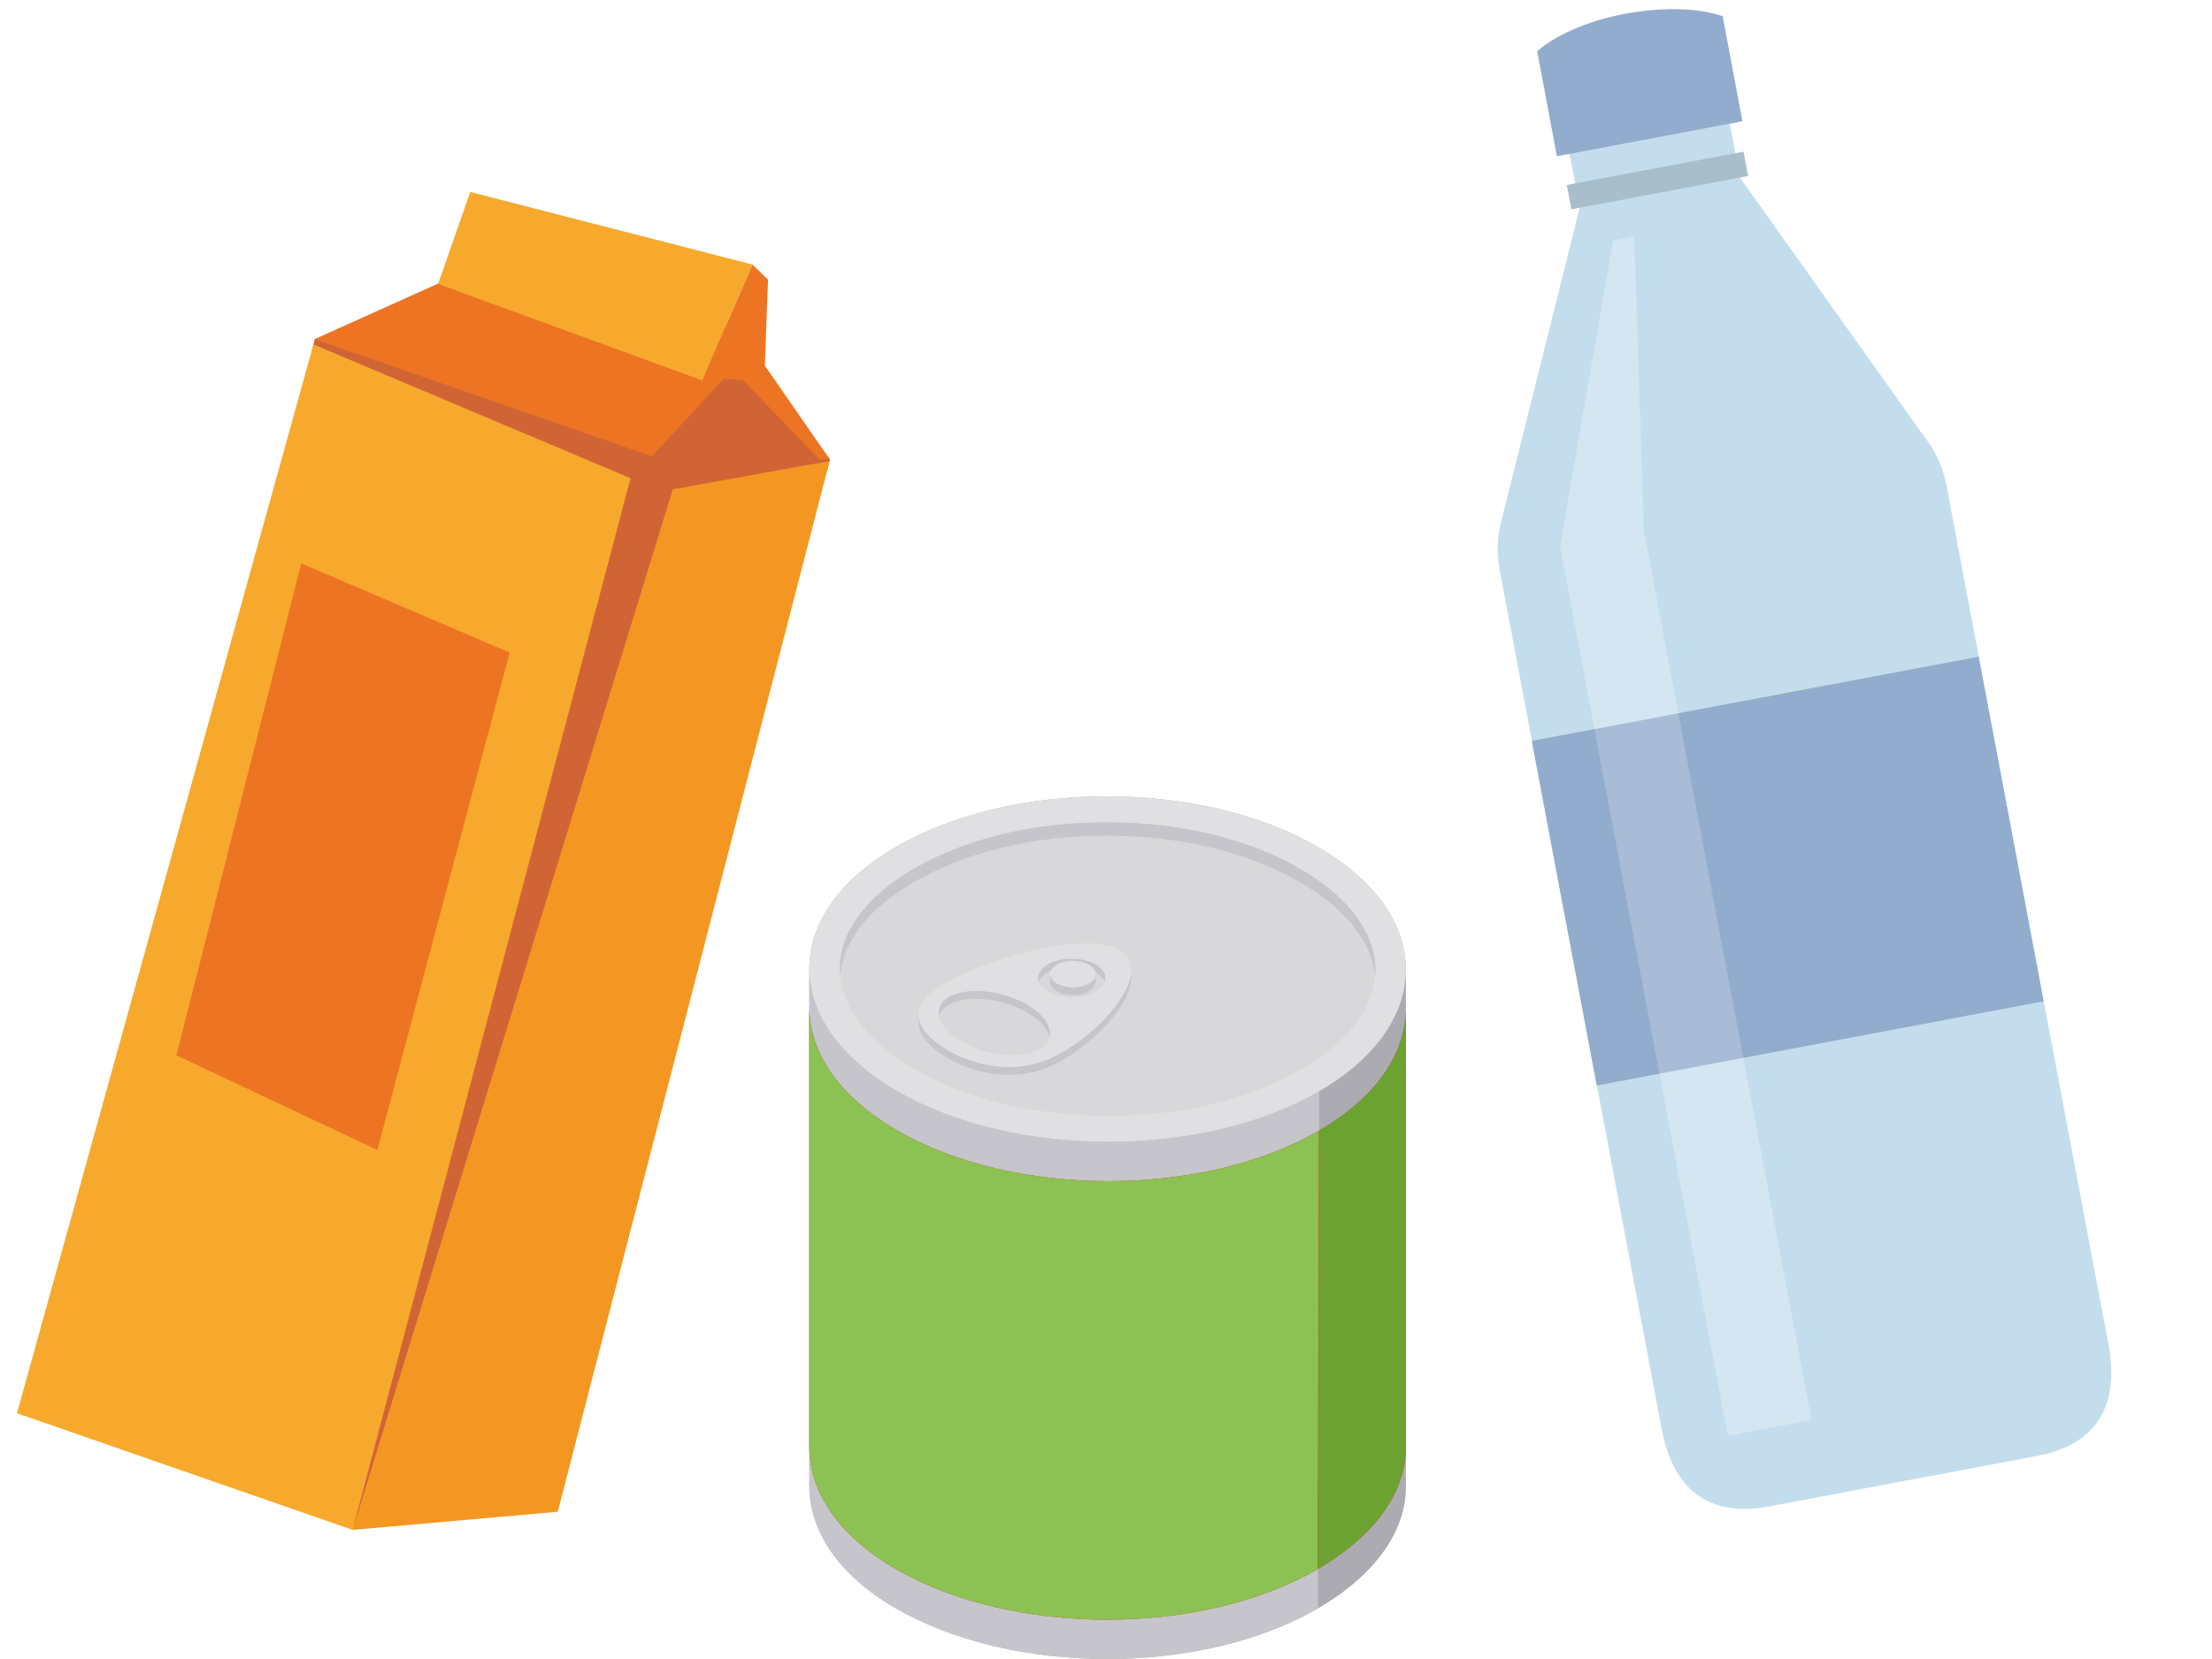 <svg width="56" height="42" viewBox="0 0 56 42" fill="none" xmlns="http://www.w3.org/2000/svg">
<path fill-rule="evenodd" clip-rule="evenodd" d="M21.012 11.637L20.937 11.916L8.95 38.746L7.903 8.847L7.97 8.578L18.499 8.21L21.012 11.637Z" fill="#D16435"/>
<path fill-rule="evenodd" clip-rule="evenodd" d="M8.928 38.731L0.429 35.778L7.935 8.719L15.963 12.107L8.928 38.731Z" fill="#F7A92D"/>
<path fill-rule="evenodd" clip-rule="evenodd" d="M14.12 38.272L8.928 38.731L17.033 12.388L21.003 11.672L14.12 38.272Z" fill="#F39722"/>
<path fill-rule="evenodd" clip-rule="evenodd" d="M21.012 11.637L18.786 8.422L11.834 6.845L7.962 8.587L16.505 11.551L18.543 9.349L20.738 11.624L21.012 11.637Z" fill="#ED7423"/>
<path fill-rule="evenodd" clip-rule="evenodd" d="M17.782 9.633L11.091 7.188L11.905 4.859L19.051 6.698L17.782 9.633Z" fill="#F7A92D"/>
<path fill-rule="evenodd" clip-rule="evenodd" d="M17.809 9.562L19.051 6.698L19.444 7.08L19.348 9.652L17.809 9.562Z" fill="#ED7423"/>
<path fill-rule="evenodd" clip-rule="evenodd" d="M12.903 16.52L7.627 14.262L4.466 26.717L9.553 29.113L12.903 16.52Z" fill="#ED7423"/>
<path fill-rule="evenodd" clip-rule="evenodd" d="M44.788 38.137L51.559 36.862C53.103 36.572 53.667 35.567 53.377 34.024L49.279 12.293C48.989 10.75 47.488 9.725 45.944 10.015L40.245 11.088C38.701 11.378 37.675 12.882 37.966 14.425L42.063 36.156C42.35 37.695 43.241 38.427 44.788 38.137Z" fill="#C4DDEC"/>
<path d="M50.093 16.625L38.779 18.756L40.424 27.481L51.738 25.349L50.093 16.625Z" fill="#92ACCD"/>
<path fill-rule="evenodd" clip-rule="evenodd" d="M40.066 4.96L43.871 4.243L48.804 11.179L38.001 13.216L40.066 4.96Z" fill="#C4DDEC"/>
<path d="M43.753 2.923L39.696 3.687L40.044 5.532L44.101 4.768L43.753 2.923Z" fill="#C4DDEC"/>
<path fill-rule="evenodd" clip-rule="evenodd" d="M39.415 3.955L44.112 3.07L43.612 0.409C42.901 0.171 41.989 0.202 41.239 0.331C40.417 0.471 39.487 0.802 38.916 1.295L39.415 3.955Z" fill="#92ACCD"/>
<path d="M44.14 3.84L39.666 4.683L39.782 5.299L44.256 4.456L44.14 3.84Z" fill="#A9BECB"/>
<path d="M42.489 18.06L40.366 18.46L42.011 27.184L44.134 26.785L42.489 18.06Z" fill="#A8BCD7"/>
<path d="M44.134 26.781L42.012 27.181L43.741 36.35L45.863 35.95L44.134 26.781Z" fill="#D4E6F1"/>
<path d="M41.615 13.419L39.492 13.819L40.367 18.459L42.489 18.059L41.615 13.419Z" fill="#D4E6F1"/>
<path fill-rule="evenodd" clip-rule="evenodd" d="M41.373 5.986L40.838 6.089L39.496 13.82L41.617 13.42L41.373 5.986Z" fill="#D4E6F1"/>
<g clip-path="url(#clip0)">
<path d="M35.59 25.551C35.59 25.551 35.59 25.552 35.59 25.552V24.555C35.59 24.569 35.59 24.583 35.589 24.597C35.611 23.457 34.869 22.311 33.361 21.441C30.403 19.733 25.623 19.733 22.684 21.441C21.219 22.292 20.488 23.407 20.49 24.523C20.49 24.519 20.49 24.515 20.49 24.512V37.605C20.487 38.731 21.194 39.859 22.683 40.719C25.641 42.427 30.422 42.427 33.361 40.719C34.821 39.87 35.587 38.76 35.59 37.648V36.652V36.652V25.551V25.551Z" fill="#ACABB1"/>
<path d="M33.396 27.626C34.856 26.777 35.587 25.667 35.59 24.555V37.648C35.587 38.76 34.821 39.87 33.361 40.719L33.396 27.626Z" fill="#ACABB1"/>
<path d="M33.361 40.719C30.422 42.427 25.641 42.427 22.683 40.719C21.194 39.86 20.487 38.732 20.49 37.605V24.512C20.487 25.638 21.23 26.766 22.718 27.626C25.677 29.334 30.457 29.334 33.396 27.626L33.361 40.719Z" fill="#C6C5CB"/>
<path d="M33.396 28.622L33.396 28.673L33.391 28.625C30.451 30.33 25.675 30.329 22.718 28.622C21.23 27.763 20.486 26.635 20.49 25.508V36.609C20.486 37.735 21.194 38.863 22.683 39.723C25.641 41.431 30.422 41.431 33.361 39.722L33.366 39.702L33.366 39.719C34.822 38.871 35.587 37.762 35.59 36.652V25.552C35.587 26.663 34.856 27.774 33.396 28.622Z" fill="#CD2A01"/>
<path d="M33.396 28.622L33.366 39.719C34.822 38.871 35.587 37.762 35.59 36.652V25.552C35.587 26.663 34.856 27.774 33.396 28.622Z" fill="#6BA231"/>
<path d="M22.683 39.723C25.641 41.431 30.422 41.431 33.361 39.723L33.391 28.625C30.451 30.33 25.675 30.329 22.718 28.622C21.23 27.763 20.487 26.635 20.49 25.508V36.609C20.487 37.735 21.194 38.863 22.683 39.723Z" fill="#8CC153"/>
<path d="M33.361 21.441C36.32 23.149 36.335 25.918 33.396 27.626C30.457 29.334 25.677 29.334 22.718 27.626C19.761 25.918 19.745 23.149 22.684 21.441C25.623 19.733 30.403 19.733 33.361 21.441Z" fill="#E0E0E2"/>
<path d="M28.065 28.251C26.181 28.251 24.419 27.82 23.104 27.036C21.917 26.328 21.263 25.435 21.261 24.521C21.26 23.616 21.903 22.731 23.072 22.03C24.377 21.247 26.133 20.816 28.015 20.816C29.899 20.816 31.66 21.247 32.975 22.031C34.163 22.738 34.817 23.632 34.819 24.546C34.82 25.451 34.177 26.336 33.009 27.037C31.703 27.82 29.947 28.251 28.065 28.251Z" fill="#D8D8DA"/>
<path d="M23.072 22.37C24.377 21.587 26.133 21.156 28.015 21.156C29.899 21.156 31.66 21.587 32.975 22.371C34.09 23.035 34.735 23.863 34.811 24.718C34.816 24.661 34.819 24.603 34.819 24.546C34.818 23.632 34.163 22.738 32.975 22.031C31.66 21.247 29.899 20.816 28.015 20.816C26.133 20.816 24.377 21.247 23.072 22.03C21.903 22.731 21.26 23.616 21.261 24.521C21.262 24.577 21.264 24.633 21.269 24.689C21.344 23.844 21.977 23.026 23.072 22.37Z" fill="#C6C5CB"/>
<path d="M28.641 24.558C28.644 24.349 28.556 24.173 28.35 24.054C27.521 23.576 25.094 24.208 23.891 24.907C23.416 25.183 23.251 25.455 23.257 25.702C23.257 25.698 23.256 25.693 23.256 25.688L23.256 25.893C23.255 26.278 23.672 26.604 23.995 26.79C24.523 27.094 25.69 27.544 26.892 26.845C27.799 26.318 28.639 25.387 28.641 24.756L28.641 24.551C28.641 24.553 28.641 24.555 28.641 24.558ZM26.532 25.111C26.409 25.04 26.331 24.953 26.298 24.861C26.331 24.772 26.407 24.686 26.527 24.616C26.86 24.423 27.401 24.423 27.736 24.616C27.859 24.687 27.936 24.774 27.969 24.866C27.936 24.956 27.86 25.041 27.74 25.111C27.408 25.304 26.867 25.304 26.532 25.111ZM23.773 25.739C23.802 25.624 23.884 25.521 24.021 25.441C24.474 25.178 25.356 25.262 25.992 25.63C26.325 25.822 26.524 26.053 26.573 26.268C26.544 26.383 26.462 26.485 26.325 26.565C25.872 26.828 24.99 26.744 24.354 26.377C24.021 26.185 23.823 25.954 23.773 25.739Z" fill="#E0E0E2"/>
<path d="M27.736 24.411C27.401 24.218 26.86 24.218 26.528 24.411C26.363 24.507 26.28 24.633 26.279 24.759L26.279 24.964C26.279 24.838 26.362 24.712 26.527 24.616C26.86 24.423 27.401 24.423 27.736 24.616C27.904 24.714 27.988 24.841 27.988 24.969L27.988 24.764C27.989 24.636 27.905 24.508 27.736 24.411Z" fill="#C6C5CB"/>
<path d="M26.587 26.168L26.586 26.373C26.587 26.131 26.38 25.854 25.992 25.63C25.356 25.262 24.474 25.178 24.021 25.441C23.845 25.544 23.76 25.684 23.759 25.838L23.76 25.633C23.76 25.479 23.846 25.338 24.022 25.236C24.475 24.973 25.357 25.057 25.993 25.424C26.381 25.648 26.587 25.926 26.587 26.168Z" fill="#C6C5CB"/>
<path d="M28.641 24.551L28.641 24.756C28.639 25.387 27.799 26.318 26.892 26.845C25.69 27.544 24.522 27.094 23.995 26.79C23.672 26.604 23.255 26.278 23.256 25.893L23.256 25.688C23.255 26.073 23.673 26.398 23.996 26.585C24.523 26.889 25.69 27.339 26.893 26.64C27.8 26.113 28.64 25.182 28.641 24.551Z" fill="#C6C5CB"/>
<path d="M28.35 24.055C29.179 24.533 28.095 25.941 26.893 26.64C25.69 27.339 24.523 26.889 23.996 26.585C23.469 26.281 22.689 25.606 23.891 24.907C25.094 24.208 27.521 23.576 28.35 24.055ZM24.354 26.377C24.99 26.744 25.872 26.828 26.325 26.565C26.777 26.302 26.629 25.791 25.993 25.424C25.357 25.057 24.475 24.973 24.022 25.236C23.57 25.499 23.718 26.01 24.354 26.377ZM27.736 24.411C27.401 24.218 26.86 24.218 26.528 24.411C26.195 24.605 26.197 24.918 26.532 25.111C26.867 25.305 27.408 25.305 27.74 25.111C28.073 24.918 28.071 24.605 27.736 24.411Z" fill="#E0E0E2"/>
<path d="M27.731 24.663C27.731 24.665 27.731 24.668 27.731 24.67C27.735 24.582 27.679 24.494 27.562 24.427C27.338 24.297 26.976 24.297 26.754 24.427C26.643 24.491 26.587 24.576 26.587 24.66C26.587 24.66 26.587 24.66 26.587 24.659L26.587 24.865C26.587 24.95 26.643 25.035 26.756 25.101C26.98 25.23 27.342 25.23 27.564 25.101C27.675 25.036 27.73 24.952 27.731 24.868L27.731 24.663Z" fill="#E0E0E2"/>
<path d="M27.731 24.663L27.731 24.868C27.73 24.952 27.675 25.036 27.564 25.101C27.342 25.23 26.98 25.23 26.756 25.101C26.643 25.035 26.586 24.95 26.587 24.865L26.587 24.659C26.587 24.745 26.643 24.83 26.756 24.895C26.98 25.025 27.342 25.025 27.565 24.895C27.676 24.831 27.731 24.747 27.731 24.663Z" fill="#C6C5CB"/>
<path d="M27.562 24.427C27.787 24.556 27.788 24.766 27.565 24.895C27.343 25.024 26.98 25.024 26.756 24.895C26.532 24.766 26.531 24.556 26.754 24.427C26.976 24.297 27.338 24.297 27.562 24.427Z" fill="#E0E0E2"/>
</g>
<defs>
<clipPath id="clip0">
<path d="M17.12 20.16H38.96V42H17.12V20.16Z" fill="white"/>
</clipPath>
</defs>
</svg>
